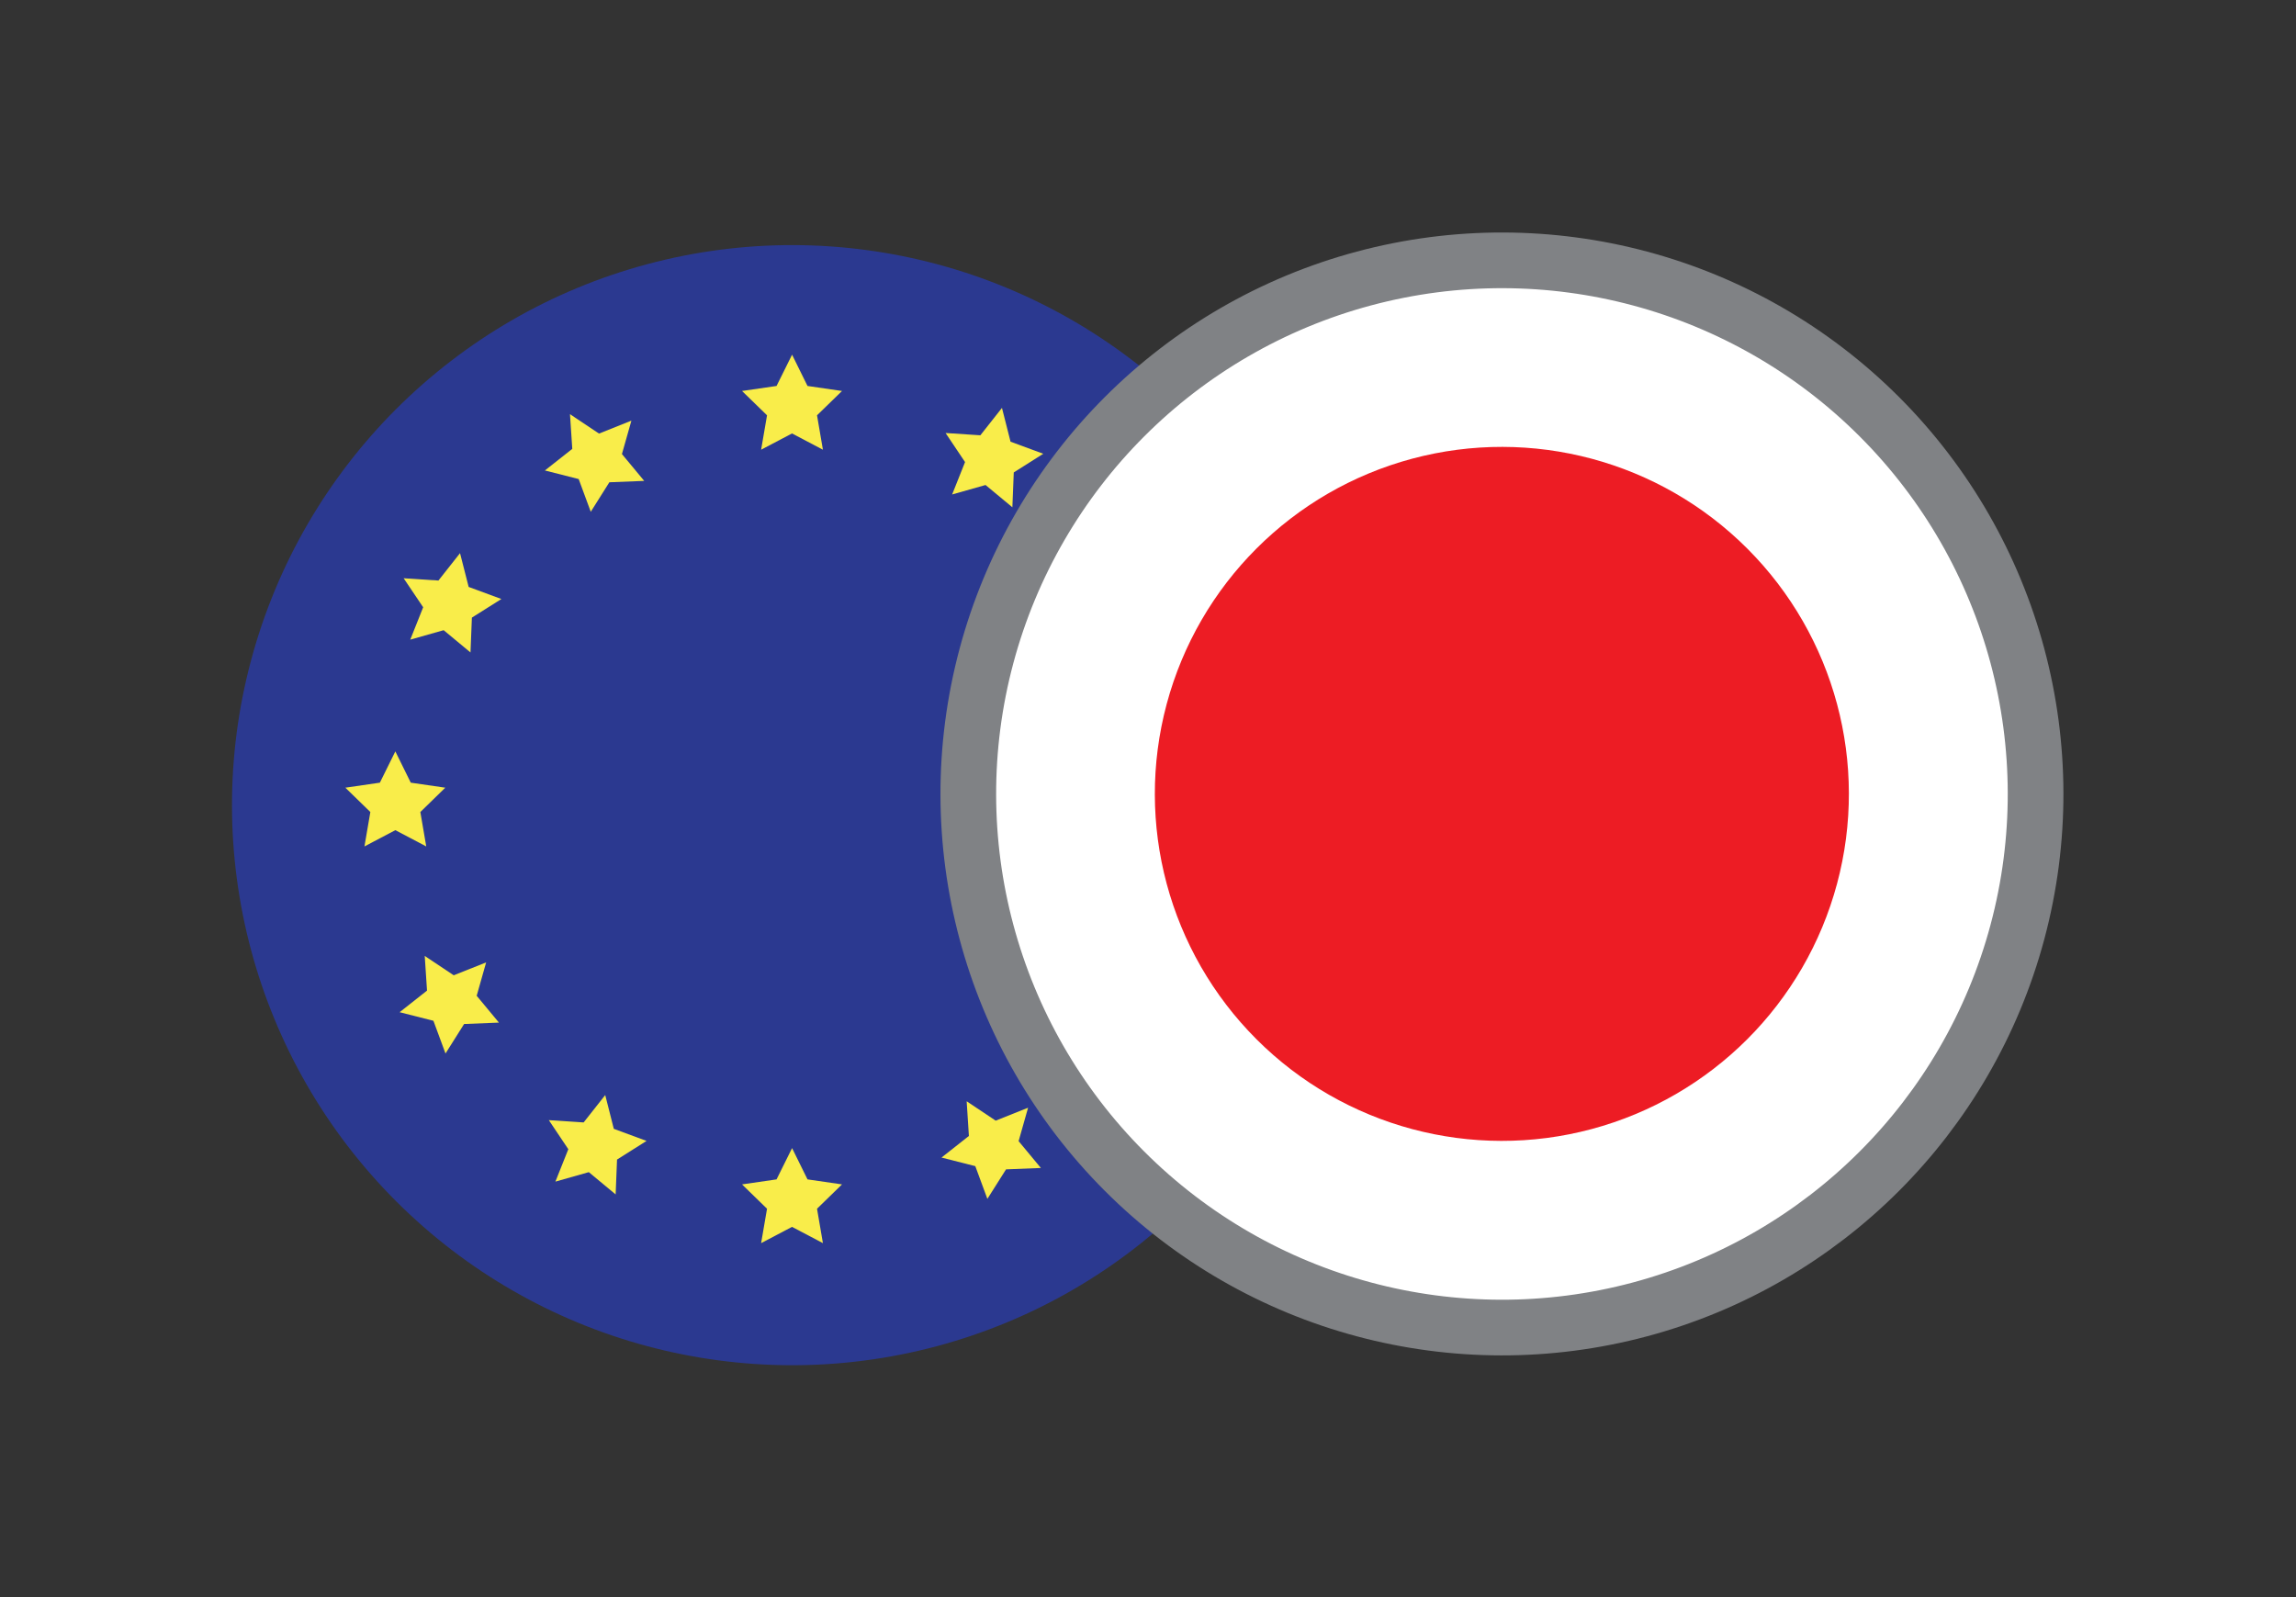 <svg xmlns="http://www.w3.org/2000/svg" width="41.24" height="28.69" viewBox="0 0 41.24 28.69">
    <rect x="0" y="0" width="41.24" height="28.69" fill="#333333" stroke="none"/>
    <defs>
        <style>
            .cls-2{fill:#f9ed4a}
        </style>
    </defs>
    <g id="Group_239" transform="translate(-392.433 -1615.191)">
        <g id="Group_206" transform="translate(-5871.453 -4267.955)">
            <circle id="Ellipse_1" cx="10.06" cy="10.06" r="10.06" fill="#2b3990" transform="rotate(-45 10250.987 -4612.375)"/>
            <g id="Group_3" transform="translate(6270.09 5889.517)">
                <path id="Path_16" d="M1831.854 421.557l.277.562.62.09-.449.437.106.618-.555-.292-.555.292.106-.618-.449-.437.62-.09z" class="cls-2" transform="translate(-1823.831 -421.557)"/>
                <path id="Path_17" d="M1831.854 900.891l.277.562.62.09-.449.437.106.618-.555-.292-.555.292.106-.618-.449-.437.62-.09z" class="cls-2" transform="translate(-1823.831 -886.639)"/>
                <path id="Path_18" d="M2071.52 661.224l.277.562.62.09-.449.438.106.617-.555-.291-.555.291.106-.617-.449-.437.62-.09z" class="cls-2" transform="translate(-2056.371 -654.098)"/>
                <path id="Path_19" d="M1592.185 661.224l.277.562.62.09-.448.437.106.618-.555-.292-.555.292.106-.618-.449-.437.62-.09z" class="cls-2" transform="translate(-1591.288 -654.098)"/>
                <path id="Path_20" d="M1712.232 457.513l.521.348.582-.232-.17.6.4.482-.626.025-.334.53-.217-.588-.607-.154.492-.388z" class="cls-2" transform="translate(-1708.198 -456.444)"/>
                <path id="Path_21" d="M1951.894 872.627l.521.348.582-.232-.17.6.4.482-.626.025-.335.53-.217-.588-.607-.154.492-.388z" class="cls-2" transform="translate(-1940.735 -859.216)"/>
                <path id="Path_22" d="M2039.621 545.237l.521.348.582-.232-.17.6.4.482-.626.025-.334.53-.217-.588-.607-.155.492-.388z" class="cls-2" transform="translate(-2025.853 -541.56)"/>
                <path id="Path_23" d="M1624.506 784.9l.521.348.582-.232-.17.6.4.482-.626.025-.334.53-.217-.588-.607-.154.492-.388z" class="cls-2" transform="translate(-1623.081 -774.1)"/>
                <path id="Path_24" d="M1626.457 541.889l.625.041.388-.492.155.607.588.217-.53.334-.025.626-.482-.4-.6.17.232-.582z" class="cls-2" transform="translate(-1625.411 -537.873)"/>
                <path id="Path_25" d="M2041.57 781.557l.625.041.388-.492.154.607.588.217-.529.334-.025.626-.482-.4-.6.17.232-.582z" class="cls-2" transform="translate(-2028.182 -770.415)"/>
                <path id="Path_26" d="M1953.846 454.167l.625.041.388-.492.154.607.588.217-.53.335-.025.626-.482-.4-.6.17.232-.582z" class="cls-2" transform="translate(-1943.066 -452.76)"/>
                <path id="Path_27" d="M1714.179 869.281l.625.041.388-.492.154.607.588.217-.53.335-.025.626-.482-.4-.6.17.232-.582z" class="cls-2" transform="translate(-1710.525 -855.531)"/>
            </g>
        </g>
        <g id="Group_219" transform="translate(405.855 1615.898)">
            <circle id="Ellipse_9" cx="9.585" cy="9.585" r="9.585" fill="#fff" stroke="#808285" stroke-miterlimit="10" transform="rotate(-45 16.362 6.777)"/>
            <circle id="Ellipse_10" cx="6.233" cy="6.233" r="6.233" fill="#ed1c24" transform="rotate(-45 18.73 1.056)"/>
        </g>
    </g>
</svg>
